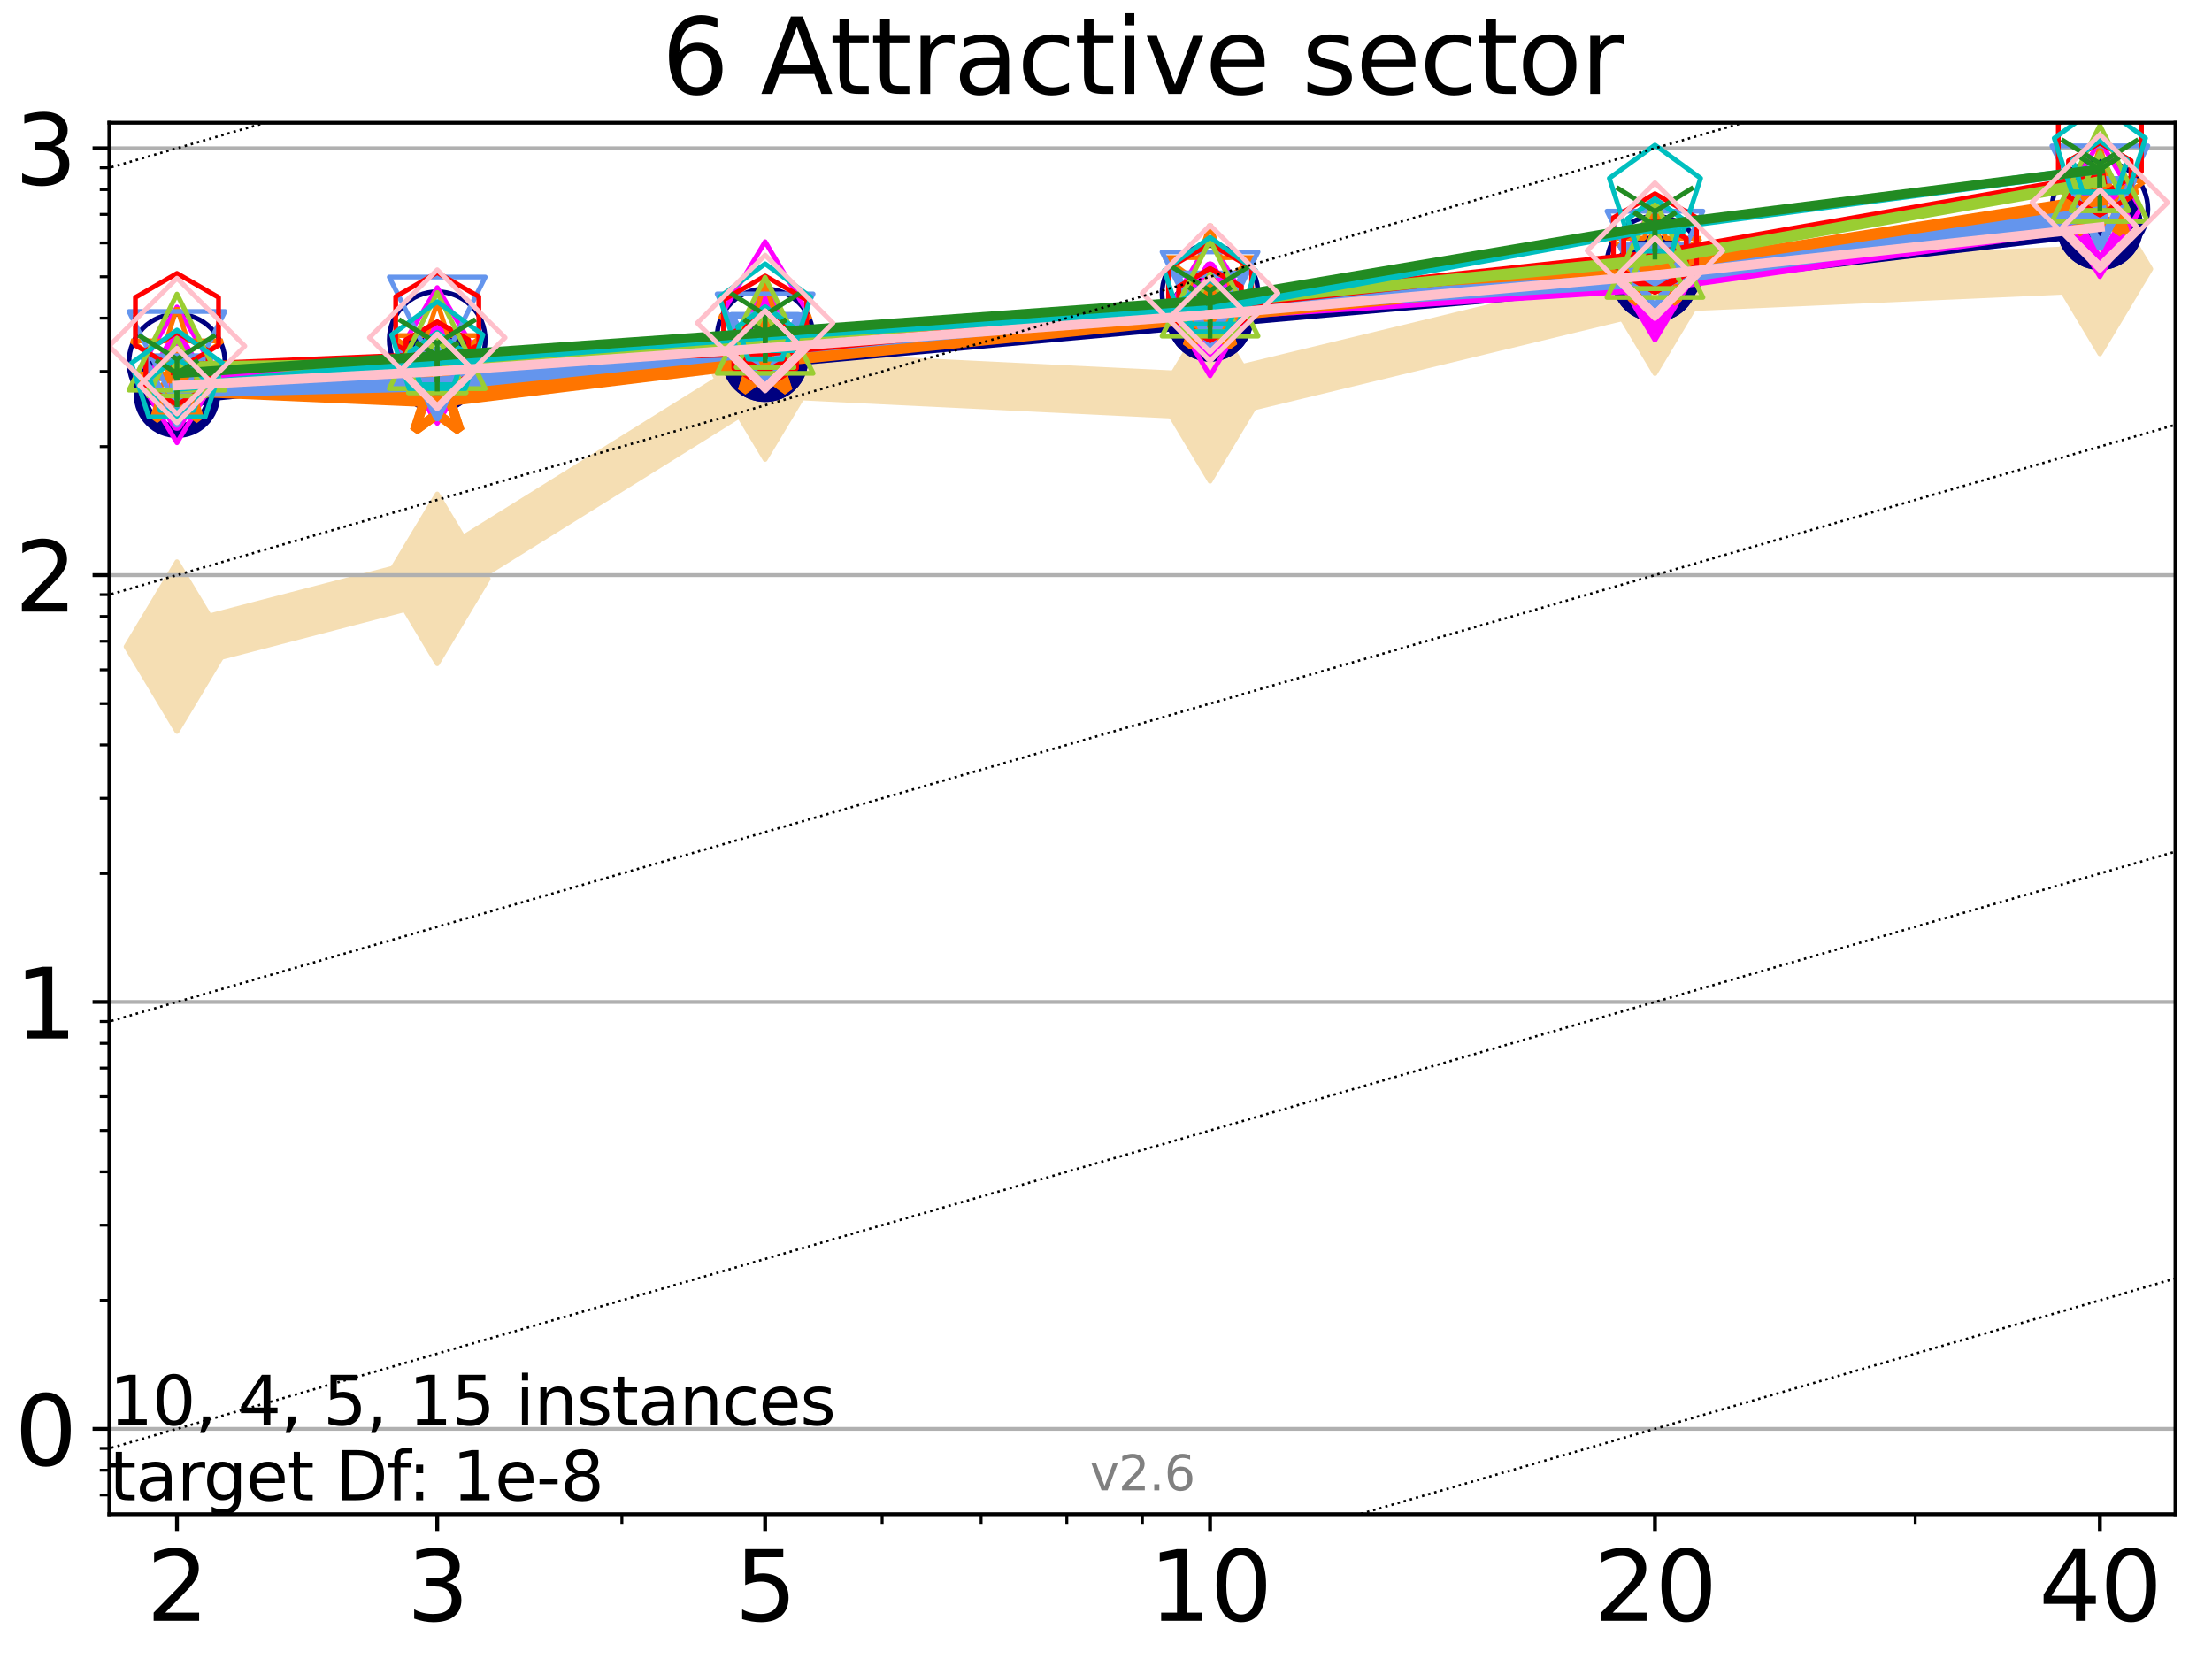 <?xml version="1.0" encoding="utf-8" standalone="no"?>
<!DOCTYPE svg PUBLIC "-//W3C//DTD SVG 1.1//EN"
  "http://www.w3.org/Graphics/SVG/1.1/DTD/svg11.dtd">
<svg xmlns:xlink="http://www.w3.org/1999/xlink" width="460.8pt" height="345.6pt" viewBox="0 0 460.8 345.6" xmlns="http://www.w3.org/2000/svg" version="1.1">
 <defs>
  <style type="text/css">*{stroke-linejoin: round; stroke-linecap: butt}</style>
 </defs>
 <g id="figure_1">
  <g id="patch_1">
   <path d="M 0 345.6 
L 460.8 345.6 
L 460.8 0 
L 0 0 
z
" style="fill: #ffffff"/>
  </g>
  <g id="axes_1">
   <g id="patch_2">
    <path d="M 22.78 315.44 
L 453.192 315.44 
L 453.192 25.56 
L 22.78 25.56 
z
" style="fill: #ffffff"/>
   </g>
   <g id="line2d_1">
    <path d="M 36.868 134.701 
L 91.085 120.588 
L 159.39 78.029 
L 252.074 82.566 
L 344.758 60.132 
L 437.443 56.028 
" clip-path="url(#pe1a61bd29a)" style="fill: none; stroke: #f5deb3; stroke-width: 10; stroke-linecap: square"/>
    <defs>
     <path id="m0f599184c3" d="M -0 17.678 
L 10.607 0 
L 0 -17.678 
L -10.607 -0 
z
" style="stroke: #f5deb3; stroke-linejoin: miter"/>
    </defs>
    <g clip-path="url(#pe1a61bd29a)">
     <use xlink:href="#m0f599184c3" x="36.868" y="134.701" style="fill: #f5deb3; stroke: #f5deb3; stroke-linejoin: miter"/>
     <use xlink:href="#m0f599184c3" x="91.085" y="120.588" style="fill: #f5deb3; stroke: #f5deb3; stroke-linejoin: miter"/>
     <use xlink:href="#m0f599184c3" x="159.39" y="78.029" style="fill: #f5deb3; stroke: #f5deb3; stroke-linejoin: miter"/>
     <use xlink:href="#m0f599184c3" x="252.074" y="82.566" style="fill: #f5deb3; stroke: #f5deb3; stroke-linejoin: miter"/>
     <use xlink:href="#m0f599184c3" x="344.758" y="60.132" style="fill: #f5deb3; stroke: #f5deb3; stroke-linejoin: miter"/>
     <use xlink:href="#m0f599184c3" x="437.443" y="56.028" style="fill: #f5deb3; stroke: #f5deb3; stroke-linejoin: miter"/>
    </g>
   </g>
   <g id="matplotlib.axis_1">
    <g id="xtick_1">
     <g id="line2d_2">
      <defs>
       <path id="mea90958f2f" d="M 0 0 
L 0 3.5 
" style="stroke: #000000; stroke-width: 0.8"/>
      </defs>
      <g>
       <use xlink:href="#mea90958f2f" x="36.868" y="315.44" style="stroke: #000000; stroke-width: 0.8"/>
      </g>
     </g>
     <g id="text_1">
      <!-- 2 -->
      <g transform="translate(30.506 337.637)scale(0.2 -0.2)">
       <defs>
        <path id="DejaVuSans-32" d="M 1228 531 
L 3431 531 
L 3431 0 
L 469 0 
L 469 531 
Q 828 903 1448 1529 
Q 2069 2156 2228 2338 
Q 2531 2678 2651 2914 
Q 2772 3150 2772 3378 
Q 2772 3750 2511 3984 
Q 2250 4219 1831 4219 
Q 1534 4219 1204 4116 
Q 875 4013 500 3803 
L 500 4441 
Q 881 4594 1212 4672 
Q 1544 4750 1819 4750 
Q 2544 4750 2975 4387 
Q 3406 4025 3406 3419 
Q 3406 3131 3298 2873 
Q 3191 2616 2906 2266 
Q 2828 2175 2409 1742 
Q 1991 1309 1228 531 
z
" transform="scale(0.016)"/>
       </defs>
       <use xlink:href="#DejaVuSans-32"/>
      </g>
     </g>
    </g>
    <g id="xtick_2">
     <g id="line2d_3">
      <g>
       <use xlink:href="#mea90958f2f" x="91.085" y="315.44" style="stroke: #000000; stroke-width: 0.8"/>
      </g>
     </g>
     <g id="text_2">
      <!-- 3 -->
      <g transform="translate(84.723 337.637)scale(0.2 -0.2)">
       <defs>
        <path id="DejaVuSans-33" d="M 2597 2516 
Q 3050 2419 3304 2112 
Q 3559 1806 3559 1356 
Q 3559 666 3084 287 
Q 2609 -91 1734 -91 
Q 1441 -91 1130 -33 
Q 819 25 488 141 
L 488 750 
Q 750 597 1062 519 
Q 1375 441 1716 441 
Q 2309 441 2620 675 
Q 2931 909 2931 1356 
Q 2931 1769 2642 2001 
Q 2353 2234 1838 2234 
L 1294 2234 
L 1294 2753 
L 1863 2753 
Q 2328 2753 2575 2939 
Q 2822 3125 2822 3475 
Q 2822 3834 2567 4026 
Q 2313 4219 1838 4219 
Q 1578 4219 1281 4162 
Q 984 4106 628 3988 
L 628 4550 
Q 988 4650 1302 4700 
Q 1616 4750 1894 4750 
Q 2613 4750 3031 4423 
Q 3450 4097 3450 3541 
Q 3450 3153 3228 2886 
Q 3006 2619 2597 2516 
z
" transform="scale(0.016)"/>
       </defs>
       <use xlink:href="#DejaVuSans-33"/>
      </g>
     </g>
    </g>
    <g id="xtick_3">
     <g id="line2d_4">
      <g>
       <use xlink:href="#mea90958f2f" x="159.39" y="315.44" style="stroke: #000000; stroke-width: 0.8"/>
      </g>
     </g>
     <g id="text_3">
      <!-- 5 -->
      <g transform="translate(153.028 337.637)scale(0.2 -0.2)">
       <defs>
        <path id="DejaVuSans-35" d="M 691 4666 
L 3169 4666 
L 3169 4134 
L 1269 4134 
L 1269 2991 
Q 1406 3038 1543 3061 
Q 1681 3084 1819 3084 
Q 2600 3084 3056 2656 
Q 3513 2228 3513 1497 
Q 3513 744 3044 326 
Q 2575 -91 1722 -91 
Q 1428 -91 1123 -41 
Q 819 9 494 109 
L 494 744 
Q 775 591 1075 516 
Q 1375 441 1709 441 
Q 2250 441 2565 725 
Q 2881 1009 2881 1497 
Q 2881 1984 2565 2268 
Q 2250 2553 1709 2553 
Q 1456 2553 1204 2497 
Q 953 2441 691 2322 
L 691 4666 
z
" transform="scale(0.016)"/>
       </defs>
       <use xlink:href="#DejaVuSans-35"/>
      </g>
     </g>
    </g>
    <g id="xtick_4">
     <g id="line2d_5">
      <g>
       <use xlink:href="#mea90958f2f" x="252.074" y="315.44" style="stroke: #000000; stroke-width: 0.8"/>
      </g>
     </g>
     <g id="text_4">
      <!-- 10 -->
      <g transform="translate(239.349 337.637)scale(0.2 -0.2)">
       <defs>
        <path id="DejaVuSans-31" d="M 794 531 
L 1825 531 
L 1825 4091 
L 703 3866 
L 703 4441 
L 1819 4666 
L 2450 4666 
L 2450 531 
L 3481 531 
L 3481 0 
L 794 0 
L 794 531 
z
" transform="scale(0.016)"/>
        <path id="DejaVuSans-30" d="M 2034 4250 
Q 1547 4250 1301 3770 
Q 1056 3291 1056 2328 
Q 1056 1369 1301 889 
Q 1547 409 2034 409 
Q 2525 409 2770 889 
Q 3016 1369 3016 2328 
Q 3016 3291 2770 3770 
Q 2525 4250 2034 4250 
z
M 2034 4750 
Q 2819 4750 3233 4129 
Q 3647 3509 3647 2328 
Q 3647 1150 3233 529 
Q 2819 -91 2034 -91 
Q 1250 -91 836 529 
Q 422 1150 422 2328 
Q 422 3509 836 4129 
Q 1250 4750 2034 4750 
z
" transform="scale(0.016)"/>
       </defs>
       <use xlink:href="#DejaVuSans-31"/>
       <use xlink:href="#DejaVuSans-30" x="63.623"/>
      </g>
     </g>
    </g>
    <g id="xtick_5">
     <g id="line2d_6">
      <g>
       <use xlink:href="#mea90958f2f" x="344.758" y="315.44" style="stroke: #000000; stroke-width: 0.8"/>
      </g>
     </g>
     <g id="text_5">
      <!-- 20 -->
      <g transform="translate(332.033 337.637)scale(0.2 -0.2)">
       <use xlink:href="#DejaVuSans-32"/>
       <use xlink:href="#DejaVuSans-30" x="63.623"/>
      </g>
     </g>
    </g>
    <g id="xtick_6">
     <g id="line2d_7">
      <g>
       <use xlink:href="#mea90958f2f" x="437.443" y="315.44" style="stroke: #000000; stroke-width: 0.8"/>
      </g>
     </g>
     <g id="text_6">
      <!-- 40 -->
      <g transform="translate(424.718 337.637)scale(0.2 -0.2)">
       <defs>
        <path id="DejaVuSans-34" d="M 2419 4116 
L 825 1625 
L 2419 1625 
L 2419 4116 
z
M 2253 4666 
L 3047 4666 
L 3047 1625 
L 3713 1625 
L 3713 1100 
L 3047 1100 
L 3047 0 
L 2419 0 
L 2419 1100 
L 313 1100 
L 313 1709 
L 2253 4666 
z
" transform="scale(0.016)"/>
       </defs>
       <use xlink:href="#DejaVuSans-34"/>
       <use xlink:href="#DejaVuSans-30" x="63.623"/>
      </g>
     </g>
    </g>
    <g id="xtick_7">
     <g id="line2d_8">
      <defs>
       <path id="mb1de8ca577" d="M 0 0 
L 0 2 
" style="stroke: #000000; stroke-width: 0.6"/>
      </defs>
      <g>
       <use xlink:href="#mb1de8ca577" x="129.552" y="315.44" style="stroke: #000000; stroke-width: 0.6"/>
      </g>
     </g>
    </g>
    <g id="xtick_8">
     <g id="line2d_9">
      <g>
       <use xlink:href="#mb1de8ca577" x="183.769" y="315.44" style="stroke: #000000; stroke-width: 0.6"/>
      </g>
     </g>
    </g>
    <g id="xtick_9">
     <g id="line2d_10">
      <g>
       <use xlink:href="#mb1de8ca577" x="204.381" y="315.44" style="stroke: #000000; stroke-width: 0.6"/>
      </g>
     </g>
    </g>
    <g id="xtick_10">
     <g id="line2d_11">
      <g>
       <use xlink:href="#mb1de8ca577" x="222.237" y="315.44" style="stroke: #000000; stroke-width: 0.6"/>
      </g>
     </g>
    </g>
    <g id="xtick_11">
     <g id="line2d_12">
      <g>
       <use xlink:href="#mb1de8ca577" x="237.986" y="315.44" style="stroke: #000000; stroke-width: 0.6"/>
      </g>
     </g>
    </g>
    <g id="xtick_12">
     <g id="line2d_13">
      <g>
       <use xlink:href="#mb1de8ca577" x="398.975" y="315.44" style="stroke: #000000; stroke-width: 0.6"/>
      </g>
     </g>
    </g>
   </g>
   <g id="matplotlib.axis_2">
    <g id="ytick_1">
     <g id="line2d_14">
      <path d="M 22.78 297.655 
L 453.192 297.655 
" clip-path="url(#pe1a61bd29a)" style="fill: none; stroke: #b0b0b0; stroke-width: 0.8; stroke-linecap: square"/>
     </g>
     <g id="line2d_15">
      <defs>
       <path id="m63e8f3c9aa" d="M 0 0 
L -3.5 0 
" style="stroke: #000000; stroke-width: 0.8"/>
      </defs>
      <g>
       <use xlink:href="#m63e8f3c9aa" x="22.78" y="297.655" style="stroke: #000000; stroke-width: 0.8"/>
      </g>
     </g>
     <g id="text_7">
      <!-- 0 -->
      <g transform="translate(3.055 305.254)scale(0.2 -0.2)">
       <use xlink:href="#DejaVuSans-30"/>
      </g>
     </g>
    </g>
    <g id="ytick_2">
     <g id="line2d_16">
      <path d="M 22.78 208.731 
L 453.192 208.731 
" clip-path="url(#pe1a61bd29a)" style="fill: none; stroke: #b0b0b0; stroke-width: 0.8; stroke-linecap: square"/>
     </g>
     <g id="line2d_17">
      <g>
       <use xlink:href="#m63e8f3c9aa" x="22.78" y="208.731" style="stroke: #000000; stroke-width: 0.8"/>
      </g>
     </g>
     <g id="text_8">
      <!-- 1 -->
      <g transform="translate(3.055 216.33)scale(0.2 -0.2)">
       <use xlink:href="#DejaVuSans-31"/>
      </g>
     </g>
    </g>
    <g id="ytick_3">
     <g id="line2d_18">
      <path d="M 22.78 119.807 
L 453.192 119.807 
" clip-path="url(#pe1a61bd29a)" style="fill: none; stroke: #b0b0b0; stroke-width: 0.8; stroke-linecap: square"/>
     </g>
     <g id="line2d_19">
      <g>
       <use xlink:href="#m63e8f3c9aa" x="22.78" y="119.807" style="stroke: #000000; stroke-width: 0.8"/>
      </g>
     </g>
     <g id="text_9">
      <!-- 2 -->
      <g transform="translate(3.055 127.406)scale(0.2 -0.2)">
       <use xlink:href="#DejaVuSans-32"/>
      </g>
     </g>
    </g>
    <g id="ytick_4">
     <g id="line2d_20">
      <path d="M 22.78 30.883 
L 453.192 30.883 
" clip-path="url(#pe1a61bd29a)" style="fill: none; stroke: #b0b0b0; stroke-width: 0.8; stroke-linecap: square"/>
     </g>
     <g id="line2d_21">
      <g>
       <use xlink:href="#m63e8f3c9aa" x="22.78" y="30.883" style="stroke: #000000; stroke-width: 0.8"/>
      </g>
     </g>
     <g id="text_10">
      <!-- 3 -->
      <g transform="translate(3.055 38.482)scale(0.2 -0.2)">
       <use xlink:href="#DejaVuSans-33"/>
      </g>
     </g>
    </g>
    <g id="ytick_5">
     <g id="line2d_22">
      <defs>
       <path id="m9cdcaae791" d="M 0 0 
L -2 0 
" style="stroke: #000000; stroke-width: 0.6"/>
      </defs>
      <g>
       <use xlink:href="#m9cdcaae791" x="22.78" y="311.43" style="stroke: #000000; stroke-width: 0.6"/>
      </g>
     </g>
    </g>
    <g id="ytick_6">
     <g id="line2d_23">
      <g>
       <use xlink:href="#m9cdcaae791" x="22.78" y="306.273" style="stroke: #000000; stroke-width: 0.6"/>
      </g>
     </g>
    </g>
    <g id="ytick_7">
     <g id="line2d_24">
      <g>
       <use xlink:href="#m9cdcaae791" x="22.78" y="301.724" style="stroke: #000000; stroke-width: 0.6"/>
      </g>
     </g>
    </g>
    <g id="ytick_8">
     <g id="line2d_25">
      <g>
       <use xlink:href="#m9cdcaae791" x="22.78" y="270.886" style="stroke: #000000; stroke-width: 0.6"/>
      </g>
     </g>
    </g>
    <g id="ytick_9">
     <g id="line2d_26">
      <g>
       <use xlink:href="#m9cdcaae791" x="22.78" y="255.228" style="stroke: #000000; stroke-width: 0.6"/>
      </g>
     </g>
    </g>
    <g id="ytick_10">
     <g id="line2d_27">
      <g>
       <use xlink:href="#m9cdcaae791" x="22.78" y="244.118" style="stroke: #000000; stroke-width: 0.6"/>
      </g>
     </g>
    </g>
    <g id="ytick_11">
     <g id="line2d_28">
      <g>
       <use xlink:href="#m9cdcaae791" x="22.78" y="235.5" style="stroke: #000000; stroke-width: 0.6"/>
      </g>
     </g>
    </g>
    <g id="ytick_12">
     <g id="line2d_29">
      <g>
       <use xlink:href="#m9cdcaae791" x="22.78" y="228.459" style="stroke: #000000; stroke-width: 0.6"/>
      </g>
     </g>
    </g>
    <g id="ytick_13">
     <g id="line2d_30">
      <g>
       <use xlink:href="#m9cdcaae791" x="22.78" y="222.506" style="stroke: #000000; stroke-width: 0.6"/>
      </g>
     </g>
    </g>
    <g id="ytick_14">
     <g id="line2d_31">
      <g>
       <use xlink:href="#m9cdcaae791" x="22.78" y="217.349" style="stroke: #000000; stroke-width: 0.6"/>
      </g>
     </g>
    </g>
    <g id="ytick_15">
     <g id="line2d_32">
      <g>
       <use xlink:href="#m9cdcaae791" x="22.78" y="212.8" style="stroke: #000000; stroke-width: 0.6"/>
      </g>
     </g>
    </g>
    <g id="ytick_16">
     <g id="line2d_33">
      <g>
       <use xlink:href="#m9cdcaae791" x="22.78" y="181.963" style="stroke: #000000; stroke-width: 0.6"/>
      </g>
     </g>
    </g>
    <g id="ytick_17">
     <g id="line2d_34">
      <g>
       <use xlink:href="#m9cdcaae791" x="22.78" y="166.304" style="stroke: #000000; stroke-width: 0.6"/>
      </g>
     </g>
    </g>
    <g id="ytick_18">
     <g id="line2d_35">
      <g>
       <use xlink:href="#m9cdcaae791" x="22.78" y="155.194" style="stroke: #000000; stroke-width: 0.6"/>
      </g>
     </g>
    </g>
    <g id="ytick_19">
     <g id="line2d_36">
      <g>
       <use xlink:href="#m9cdcaae791" x="22.78" y="146.576" style="stroke: #000000; stroke-width: 0.6"/>
      </g>
     </g>
    </g>
    <g id="ytick_20">
     <g id="line2d_37">
      <g>
       <use xlink:href="#m9cdcaae791" x="22.78" y="139.535" style="stroke: #000000; stroke-width: 0.6"/>
      </g>
     </g>
    </g>
    <g id="ytick_21">
     <g id="line2d_38">
      <g>
       <use xlink:href="#m9cdcaae791" x="22.78" y="133.582" style="stroke: #000000; stroke-width: 0.6"/>
      </g>
     </g>
    </g>
    <g id="ytick_22">
     <g id="line2d_39">
      <g>
       <use xlink:href="#m9cdcaae791" x="22.78" y="128.425" style="stroke: #000000; stroke-width: 0.6"/>
      </g>
     </g>
    </g>
    <g id="ytick_23">
     <g id="line2d_40">
      <g>
       <use xlink:href="#m9cdcaae791" x="22.78" y="123.876" style="stroke: #000000; stroke-width: 0.6"/>
      </g>
     </g>
    </g>
    <g id="ytick_24">
     <g id="line2d_41">
      <g>
       <use xlink:href="#m9cdcaae791" x="22.78" y="93.039" style="stroke: #000000; stroke-width: 0.6"/>
      </g>
     </g>
    </g>
    <g id="ytick_25">
     <g id="line2d_42">
      <g>
       <use xlink:href="#m9cdcaae791" x="22.78" y="77.38" style="stroke: #000000; stroke-width: 0.6"/>
      </g>
     </g>
    </g>
    <g id="ytick_26">
     <g id="line2d_43">
      <g>
       <use xlink:href="#m9cdcaae791" x="22.78" y="66.27" style="stroke: #000000; stroke-width: 0.6"/>
      </g>
     </g>
    </g>
    <g id="ytick_27">
     <g id="line2d_44">
      <g>
       <use xlink:href="#m9cdcaae791" x="22.78" y="57.652" style="stroke: #000000; stroke-width: 0.6"/>
      </g>
     </g>
    </g>
    <g id="ytick_28">
     <g id="line2d_45">
      <g>
       <use xlink:href="#m9cdcaae791" x="22.78" y="50.611" style="stroke: #000000; stroke-width: 0.6"/>
      </g>
     </g>
    </g>
    <g id="ytick_29">
     <g id="line2d_46">
      <g>
       <use xlink:href="#m9cdcaae791" x="22.78" y="44.658" style="stroke: #000000; stroke-width: 0.6"/>
      </g>
     </g>
    </g>
    <g id="ytick_30">
     <g id="line2d_47">
      <g>
       <use xlink:href="#m9cdcaae791" x="22.78" y="39.501" style="stroke: #000000; stroke-width: 0.6"/>
      </g>
     </g>
    </g>
    <g id="ytick_31">
     <g id="line2d_48">
      <g>
       <use xlink:href="#m9cdcaae791" x="22.78" y="34.952" style="stroke: #000000; stroke-width: 0.6"/>
      </g>
     </g>
    </g>
   </g>
   <g id="line2d_49">
    <path d="M 36.868 82.244 
L 91.085 76.936 
" clip-path="url(#pe1a61bd29a)" style="fill: none; stroke: #000080; stroke-width: 4; stroke-linecap: square"/>
    <defs>
     <path id="m04a9793ca5" d="M 0 7.5 
C 1.989 7.5 3.897 6.71 5.303 5.303 
C 6.71 3.897 7.5 1.989 7.5 0 
C 7.5 -1.989 6.71 -3.897 5.303 -5.303 
C 3.897 -6.71 1.989 -7.5 0 -7.5 
C -1.989 -7.5 -3.897 -6.71 -5.303 -5.303 
C -6.71 -3.897 -7.5 -1.989 -7.5 0 
C -7.5 1.989 -6.71 3.897 -5.303 5.303 
C -3.897 6.71 -1.989 7.5 0 7.5 
z
" style="stroke: #000080; stroke-width: 3"/>
    </defs>
    <g clip-path="url(#pe1a61bd29a)">
     <use xlink:href="#m04a9793ca5" x="36.868" y="82.244" style="fill-opacity: 0; stroke: #000080; stroke-width: 3"/>
     <use xlink:href="#m04a9793ca5" x="91.085" y="76.936" style="fill-opacity: 0; stroke: #000080; stroke-width: 3"/>
    </g>
   </g>
   <g id="line2d_50">
    <path d="M 91.085 76.936 
L 159.39 74.738 
" clip-path="url(#pe1a61bd29a)" style="fill: none; stroke: #000080; stroke-width: 4; stroke-linecap: square"/>
    <g clip-path="url(#pe1a61bd29a)">
     <use xlink:href="#m04a9793ca5" x="91.085" y="76.936" style="fill-opacity: 0; stroke: #000080; stroke-width: 3"/>
     <use xlink:href="#m04a9793ca5" x="159.39" y="74.738" style="fill-opacity: 0; stroke: #000080; stroke-width: 3"/>
    </g>
   </g>
   <g id="line2d_51">
    <path d="M 159.39 74.738 
L 252.074 66.316 
" clip-path="url(#pe1a61bd29a)" style="fill: none; stroke: #000080; stroke-width: 4; stroke-linecap: square"/>
    <g clip-path="url(#pe1a61bd29a)">
     <use xlink:href="#m04a9793ca5" x="159.39" y="74.738" style="fill-opacity: 0; stroke: #000080; stroke-width: 3"/>
     <use xlink:href="#m04a9793ca5" x="252.074" y="66.316" style="fill-opacity: 0; stroke: #000080; stroke-width: 3"/>
    </g>
   </g>
   <g id="line2d_52">
    <path d="M 252.074 66.316 
L 344.758 58.044 
" clip-path="url(#pe1a61bd29a)" style="fill: none; stroke: #000080; stroke-width: 4; stroke-linecap: square"/>
    <g clip-path="url(#pe1a61bd29a)">
     <use xlink:href="#m04a9793ca5" x="252.074" y="66.316" style="fill-opacity: 0; stroke: #000080; stroke-width: 3"/>
     <use xlink:href="#m04a9793ca5" x="344.758" y="58.044" style="fill-opacity: 0; stroke: #000080; stroke-width: 3"/>
    </g>
   </g>
   <g id="line2d_53">
    <path d="M 344.758 58.044 
L 437.443 47.238 
" clip-path="url(#pe1a61bd29a)" style="fill: none; stroke: #000080; stroke-width: 4; stroke-linecap: square"/>
    <g clip-path="url(#pe1a61bd29a)">
     <use xlink:href="#m04a9793ca5" x="344.758" y="58.044" style="fill-opacity: 0; stroke: #000080; stroke-width: 3"/>
     <use xlink:href="#m04a9793ca5" x="437.443" y="47.238" style="fill-opacity: 0; stroke: #000080; stroke-width: 3"/>
    </g>
   </g>
   <g id="line2d_54">
    <path d="M 437.443 47.238 
" clip-path="url(#pe1a61bd29a)" style="fill: none; stroke: #000080; stroke-width: 4; stroke-linecap: square"/>
    <g clip-path="url(#pe1a61bd29a)">
     <use xlink:href="#m04a9793ca5" x="437.443" y="47.238" style="fill-opacity: 0; stroke: #000080; stroke-width: 3"/>
    </g>
   </g>
   <g id="line2d_55"/>
   <g id="line2d_56">
    <defs>
     <path id="m4a15a7d3b4" d="M 0 10 
C 2.652 10 5.196 8.946 7.071 7.071 
C 8.946 5.196 10 2.652 10 0 
C 10 -2.652 8.946 -5.196 7.071 -7.071 
C 5.196 -8.946 2.652 -10 0 -10 
C -2.652 -10 -5.196 -8.946 -7.071 -7.071 
C -8.946 -5.196 -10 -2.652 -10 0 
C -10 2.652 -8.946 5.196 -7.071 7.071 
C -5.196 8.946 -2.652 10 0 10 
z
" style="stroke: #000080"/>
    </defs>
    <g clip-path="url(#pe1a61bd29a)">
     <use xlink:href="#m4a15a7d3b4" x="36.868" y="75.434" style="fill-opacity: 0; stroke: #000080"/>
     <use xlink:href="#m4a15a7d3b4" x="91.085" y="70.77" style="fill-opacity: 0; stroke: #000080"/>
     <use xlink:href="#m4a15a7d3b4" x="159.39" y="70.189" style="fill-opacity: 0; stroke: #000080"/>
     <use xlink:href="#m4a15a7d3b4" x="252.074" y="61.15" style="fill-opacity: 0; stroke: #000080"/>
     <use xlink:href="#m4a15a7d3b4" x="344.758" y="55.043" style="fill-opacity: 0; stroke: #000080"/>
     <use xlink:href="#m4a15a7d3b4" x="437.443" y="43.535" style="fill-opacity: 0; stroke: #000080"/>
    </g>
   </g>
   <g id="line2d_57">
    <path d="M 36.868 79.293 
L 91.085 77.569 
" clip-path="url(#pe1a61bd29a)" style="fill: none; stroke: #ff00ff; stroke-width: 3.667; stroke-linecap: square"/>
    <defs>
     <path id="md965875432" d="M -0 9.192 
L 5.515 0 
L 0 -9.192 
L -5.515 -0 
z
" style="stroke: #ff00ff; stroke-width: 2.5; stroke-linejoin: miter"/>
    </defs>
    <g clip-path="url(#pe1a61bd29a)">
     <use xlink:href="#md965875432" x="36.868" y="79.293" style="fill-opacity: 0; stroke: #ff00ff; stroke-width: 2.5; stroke-linejoin: miter"/>
     <use xlink:href="#md965875432" x="91.085" y="77.569" style="fill-opacity: 0; stroke: #ff00ff; stroke-width: 2.5; stroke-linejoin: miter"/>
    </g>
   </g>
   <g id="line2d_58">
    <path d="M 91.085 77.569 
L 159.39 70.597 
" clip-path="url(#pe1a61bd29a)" style="fill: none; stroke: #ff00ff; stroke-width: 3.667; stroke-linecap: square"/>
    <g clip-path="url(#pe1a61bd29a)">
     <use xlink:href="#md965875432" x="91.085" y="77.569" style="fill-opacity: 0; stroke: #ff00ff; stroke-width: 2.5; stroke-linejoin: miter"/>
     <use xlink:href="#md965875432" x="159.39" y="70.597" style="fill-opacity: 0; stroke: #ff00ff; stroke-width: 2.5; stroke-linejoin: miter"/>
    </g>
   </g>
   <g id="line2d_59">
    <path d="M 159.39 70.597 
L 252.074 64.923 
" clip-path="url(#pe1a61bd29a)" style="fill: none; stroke: #ff00ff; stroke-width: 3.667; stroke-linecap: square"/>
    <g clip-path="url(#pe1a61bd29a)">
     <use xlink:href="#md965875432" x="159.39" y="70.597" style="fill-opacity: 0; stroke: #ff00ff; stroke-width: 2.5; stroke-linejoin: miter"/>
     <use xlink:href="#md965875432" x="252.074" y="64.923" style="fill-opacity: 0; stroke: #ff00ff; stroke-width: 2.5; stroke-linejoin: miter"/>
    </g>
   </g>
   <g id="line2d_60">
    <path d="M 252.074 64.923 
L 344.758 59.043 
" clip-path="url(#pe1a61bd29a)" style="fill: none; stroke: #ff00ff; stroke-width: 3.667; stroke-linecap: square"/>
    <g clip-path="url(#pe1a61bd29a)">
     <use xlink:href="#md965875432" x="252.074" y="64.923" style="fill-opacity: 0; stroke: #ff00ff; stroke-width: 2.5; stroke-linejoin: miter"/>
     <use xlink:href="#md965875432" x="344.758" y="59.043" style="fill-opacity: 0; stroke: #ff00ff; stroke-width: 2.5; stroke-linejoin: miter"/>
    </g>
   </g>
   <g id="line2d_61">
    <path d="M 344.758 59.043 
L 437.443 45.921 
" clip-path="url(#pe1a61bd29a)" style="fill: none; stroke: #ff00ff; stroke-width: 3.667; stroke-linecap: square"/>
    <g clip-path="url(#pe1a61bd29a)">
     <use xlink:href="#md965875432" x="344.758" y="59.043" style="fill-opacity: 0; stroke: #ff00ff; stroke-width: 2.5; stroke-linejoin: miter"/>
     <use xlink:href="#md965875432" x="437.443" y="45.921" style="fill-opacity: 0; stroke: #ff00ff; stroke-width: 2.5; stroke-linejoin: miter"/>
    </g>
   </g>
   <g id="line2d_62">
    <path d="M 437.443 45.921 
" clip-path="url(#pe1a61bd29a)" style="fill: none; stroke: #ff00ff; stroke-width: 3.667; stroke-linecap: square"/>
    <g clip-path="url(#pe1a61bd29a)">
     <use xlink:href="#md965875432" x="437.443" y="45.921" style="fill-opacity: 0; stroke: #ff00ff; stroke-width: 2.5; stroke-linejoin: miter"/>
    </g>
   </g>
   <g id="line2d_63"/>
   <g id="line2d_64">
    <defs>
     <path id="m677d699615" d="M -0 14.142 
L 8.485 0 
L -0 -14.142 
L -8.485 -0 
z
" style="stroke: #ff00ff; stroke-linejoin: miter"/>
    </defs>
    <g clip-path="url(#pe1a61bd29a)">
     <use xlink:href="#m677d699615" x="36.868" y="78.094" style="fill-opacity: 0; stroke: #ff00ff; stroke-linejoin: miter"/>
     <use xlink:href="#m677d699615" x="91.085" y="74.052" style="fill-opacity: 0; stroke: #ff00ff; stroke-linejoin: miter"/>
     <use xlink:href="#m677d699615" x="159.39" y="64.496" style="fill-opacity: 0; stroke: #ff00ff; stroke-linejoin: miter"/>
     <use xlink:href="#m677d699615" x="252.074" y="64.147" style="fill-opacity: 0; stroke: #ff00ff; stroke-linejoin: miter"/>
     <use xlink:href="#m677d699615" x="344.758" y="56.71" style="fill-opacity: 0; stroke: #ff00ff; stroke-linejoin: miter"/>
     <use xlink:href="#m677d699615" x="437.443" y="43.476" style="fill-opacity: 0; stroke: #ff00ff; stroke-linejoin: miter"/>
    </g>
   </g>
   <g id="line2d_65">
    <path d="M 36.868 80.867 
L 91.085 83.225 
" clip-path="url(#pe1a61bd29a)" style="fill: none; stroke: #ff7500; stroke-width: 3.333; stroke-linecap: square"/>
    <defs>
     <path id="m73c512024d" d="M 0 -8 
L -1.796 -2.472 
L -7.608 -2.472 
L -2.906 0.944 
L -4.702 6.472 
L -0 3.056 
L 4.702 6.472 
L 2.906 0.944 
L 7.608 -2.472 
L 1.796 -2.472 
z
" style="stroke: #ff7500; stroke-width: 2; stroke-linejoin: bevel"/>
    </defs>
    <g clip-path="url(#pe1a61bd29a)">
     <use xlink:href="#m73c512024d" x="36.868" y="80.867" style="fill-opacity: 0; stroke: #ff7500; stroke-width: 2; stroke-linejoin: bevel"/>
     <use xlink:href="#m73c512024d" x="91.085" y="83.225" style="fill-opacity: 0; stroke: #ff7500; stroke-width: 2; stroke-linejoin: bevel"/>
    </g>
   </g>
   <g id="line2d_66">
    <path d="M 91.085 83.225 
L 159.39 74.897 
" clip-path="url(#pe1a61bd29a)" style="fill: none; stroke: #ff7500; stroke-width: 3.333; stroke-linecap: square"/>
    <g clip-path="url(#pe1a61bd29a)">
     <use xlink:href="#m73c512024d" x="91.085" y="83.225" style="fill-opacity: 0; stroke: #ff7500; stroke-width: 2; stroke-linejoin: bevel"/>
     <use xlink:href="#m73c512024d" x="159.39" y="74.897" style="fill-opacity: 0; stroke: #ff7500; stroke-width: 2; stroke-linejoin: bevel"/>
    </g>
   </g>
   <g id="line2d_67">
    <path d="M 159.39 74.897 
L 252.074 65.552 
" clip-path="url(#pe1a61bd29a)" style="fill: none; stroke: #ff7500; stroke-width: 3.333; stroke-linecap: square"/>
    <g clip-path="url(#pe1a61bd29a)">
     <use xlink:href="#m73c512024d" x="159.39" y="74.897" style="fill-opacity: 0; stroke: #ff7500; stroke-width: 2; stroke-linejoin: bevel"/>
     <use xlink:href="#m73c512024d" x="252.074" y="65.552" style="fill-opacity: 0; stroke: #ff7500; stroke-width: 2; stroke-linejoin: bevel"/>
    </g>
   </g>
   <g id="line2d_68">
    <path d="M 252.074 65.552 
L 344.758 56.431 
" clip-path="url(#pe1a61bd29a)" style="fill: none; stroke: #ff7500; stroke-width: 3.333; stroke-linecap: square"/>
    <g clip-path="url(#pe1a61bd29a)">
     <use xlink:href="#m73c512024d" x="252.074" y="65.552" style="fill-opacity: 0; stroke: #ff7500; stroke-width: 2; stroke-linejoin: bevel"/>
     <use xlink:href="#m73c512024d" x="344.758" y="56.431" style="fill-opacity: 0; stroke: #ff7500; stroke-width: 2; stroke-linejoin: bevel"/>
    </g>
   </g>
   <g id="line2d_69">
    <path d="M 344.758 56.431 
L 437.443 41.987 
" clip-path="url(#pe1a61bd29a)" style="fill: none; stroke: #ff7500; stroke-width: 3.333; stroke-linecap: square"/>
    <g clip-path="url(#pe1a61bd29a)">
     <use xlink:href="#m73c512024d" x="344.758" y="56.431" style="fill-opacity: 0; stroke: #ff7500; stroke-width: 2; stroke-linejoin: bevel"/>
     <use xlink:href="#m73c512024d" x="437.443" y="41.987" style="fill-opacity: 0; stroke: #ff7500; stroke-width: 2; stroke-linejoin: bevel"/>
    </g>
   </g>
   <g id="line2d_70">
    <path d="M 437.443 41.987 
" clip-path="url(#pe1a61bd29a)" style="fill: none; stroke: #ff7500; stroke-width: 3.333; stroke-linecap: square"/>
    <g clip-path="url(#pe1a61bd29a)">
     <use xlink:href="#m73c512024d" x="437.443" y="41.987" style="fill-opacity: 0; stroke: #ff7500; stroke-width: 2; stroke-linejoin: bevel"/>
    </g>
   </g>
   <g id="line2d_71"/>
   <g id="line2d_72">
    <defs>
     <path id="m7ef3701726" d="M 0 -10 
L -2.245 -3.09 
L -9.511 -3.09 
L -3.633 1.18 
L -5.878 8.09 
L -0 3.82 
L 5.878 8.09 
L 3.633 1.18 
L 9.511 -3.09 
L 2.245 -3.09 
z
" style="stroke: #ff7500; stroke-linejoin: bevel"/>
    </defs>
    <g clip-path="url(#pe1a61bd29a)">
     <use xlink:href="#m7ef3701726" x="36.868" y="74.111" style="fill-opacity: 0; stroke: #ff7500; stroke-linejoin: bevel"/>
     <use xlink:href="#m7ef3701726" x="91.085" y="73.003" style="fill-opacity: 0; stroke: #ff7500; stroke-linejoin: bevel"/>
     <use xlink:href="#m7ef3701726" x="159.39" y="68.969" style="fill-opacity: 0; stroke: #ff7500; stroke-linejoin: bevel"/>
     <use xlink:href="#m7ef3701726" x="252.074" y="56.759" style="fill-opacity: 0; stroke: #ff7500; stroke-linejoin: bevel"/>
     <use xlink:href="#m7ef3701726" x="344.758" y="52.752" style="fill-opacity: 0; stroke: #ff7500; stroke-linejoin: bevel"/>
     <use xlink:href="#m7ef3701726" x="437.443" y="40.721" style="fill-opacity: 0; stroke: #ff7500; stroke-linejoin: bevel"/>
    </g>
   </g>
   <g id="line2d_73">
    <path d="M 36.868 81.349 
L 91.085 79.998 
" clip-path="url(#pe1a61bd29a)" style="fill: none; stroke: #6495ed; stroke-width: 3; stroke-linecap: square"/>
    <defs>
     <path id="m539f59aff3" d="M -0 7 
L 7 -7 
L -7 -7 
z
" style="stroke: #6495ed; stroke-width: 1.5; stroke-linejoin: miter"/>
    </defs>
    <g clip-path="url(#pe1a61bd29a)">
     <use xlink:href="#m539f59aff3" x="36.868" y="81.349" style="fill-opacity: 0; stroke: #6495ed; stroke-width: 1.5; stroke-linejoin: miter"/>
     <use xlink:href="#m539f59aff3" x="91.085" y="79.998" style="fill-opacity: 0; stroke: #6495ed; stroke-width: 1.5; stroke-linejoin: miter"/>
    </g>
   </g>
   <g id="line2d_74">
    <path d="M 91.085 79.998 
L 159.39 72.769 
" clip-path="url(#pe1a61bd29a)" style="fill: none; stroke: #6495ed; stroke-width: 3; stroke-linecap: square"/>
    <g clip-path="url(#pe1a61bd29a)">
     <use xlink:href="#m539f59aff3" x="91.085" y="79.998" style="fill-opacity: 0; stroke: #6495ed; stroke-width: 1.5; stroke-linejoin: miter"/>
     <use xlink:href="#m539f59aff3" x="159.39" y="72.769" style="fill-opacity: 0; stroke: #6495ed; stroke-width: 1.5; stroke-linejoin: miter"/>
    </g>
   </g>
   <g id="line2d_75">
    <path d="M 159.39 72.769 
L 252.074 64.131 
" clip-path="url(#pe1a61bd29a)" style="fill: none; stroke: #6495ed; stroke-width: 3; stroke-linecap: square"/>
    <g clip-path="url(#pe1a61bd29a)">
     <use xlink:href="#m539f59aff3" x="159.39" y="72.769" style="fill-opacity: 0; stroke: #6495ed; stroke-width: 1.5; stroke-linejoin: miter"/>
     <use xlink:href="#m539f59aff3" x="252.074" y="64.131" style="fill-opacity: 0; stroke: #6495ed; stroke-width: 1.5; stroke-linejoin: miter"/>
    </g>
   </g>
   <g id="line2d_76">
    <path d="M 252.074 64.131 
L 344.758 58.294 
" clip-path="url(#pe1a61bd29a)" style="fill: none; stroke: #6495ed; stroke-width: 3; stroke-linecap: square"/>
    <g clip-path="url(#pe1a61bd29a)">
     <use xlink:href="#m539f59aff3" x="252.074" y="64.131" style="fill-opacity: 0; stroke: #6495ed; stroke-width: 1.5; stroke-linejoin: miter"/>
     <use xlink:href="#m539f59aff3" x="344.758" y="58.294" style="fill-opacity: 0; stroke: #6495ed; stroke-width: 1.5; stroke-linejoin: miter"/>
    </g>
   </g>
   <g id="line2d_77">
    <path d="M 344.758 58.294 
L 437.443 44.457 
" clip-path="url(#pe1a61bd29a)" style="fill: none; stroke: #6495ed; stroke-width: 3; stroke-linecap: square"/>
    <g clip-path="url(#pe1a61bd29a)">
     <use xlink:href="#m539f59aff3" x="344.758" y="58.294" style="fill-opacity: 0; stroke: #6495ed; stroke-width: 1.5; stroke-linejoin: miter"/>
     <use xlink:href="#m539f59aff3" x="437.443" y="44.457" style="fill-opacity: 0; stroke: #6495ed; stroke-width: 1.5; stroke-linejoin: miter"/>
    </g>
   </g>
   <g id="line2d_78">
    <path d="M 437.443 44.457 
" clip-path="url(#pe1a61bd29a)" style="fill: none; stroke: #6495ed; stroke-width: 3; stroke-linecap: square"/>
    <g clip-path="url(#pe1a61bd29a)">
     <use xlink:href="#m539f59aff3" x="437.443" y="44.457" style="fill-opacity: 0; stroke: #6495ed; stroke-width: 1.5; stroke-linejoin: miter"/>
    </g>
   </g>
   <g id="line2d_79"/>
   <g id="line2d_80">
    <defs>
     <path id="m1e68a33cae" d="M -0 10 
L 10 -10 
L -10 -10 
z
" style="stroke: #6495ed; stroke-linejoin: miter"/>
    </defs>
    <g clip-path="url(#pe1a61bd29a)">
     <use xlink:href="#m1e68a33cae" x="36.868" y="74.887" style="fill-opacity: 0; stroke: #6495ed; stroke-linejoin: miter"/>
     <use xlink:href="#m1e68a33cae" x="91.085" y="67.713" style="fill-opacity: 0; stroke: #6495ed; stroke-linejoin: miter"/>
     <use xlink:href="#m1e68a33cae" x="159.39" y="71.229" style="fill-opacity: 0; stroke: #6495ed; stroke-linejoin: miter"/>
     <use xlink:href="#m1e68a33cae" x="252.074" y="62.475" style="fill-opacity: 0; stroke: #6495ed; stroke-linejoin: miter"/>
     <use xlink:href="#m1e68a33cae" x="344.758" y="53.989" style="fill-opacity: 0; stroke: #6495ed; stroke-linejoin: miter"/>
     <use xlink:href="#m1e68a33cae" x="437.443" y="40.379" style="fill-opacity: 0; stroke: #6495ed; stroke-linejoin: miter"/>
    </g>
   </g>
   <g id="line2d_81">
    <path d="M 36.868 76.792 
L 91.085 74.559 
" clip-path="url(#pe1a61bd29a)" style="fill: none; stroke: #ff0000; stroke-width: 2.667; stroke-linecap: square"/>
    <defs>
     <path id="m837ac28122" d="M 0 -7.5 
L -6.495 -3.75 
L -6.495 3.75 
L -0 7.5 
L 6.495 3.75 
L 6.495 -3.75 
z
" style="stroke: #ff0000; stroke-linejoin: miter"/>
    </defs>
    <g clip-path="url(#pe1a61bd29a)">
     <use xlink:href="#m837ac28122" x="36.868" y="76.792" style="fill-opacity: 0; stroke: #ff0000; stroke-linejoin: miter"/>
     <use xlink:href="#m837ac28122" x="91.085" y="74.559" style="fill-opacity: 0; stroke: #ff0000; stroke-linejoin: miter"/>
    </g>
   </g>
   <g id="line2d_82">
    <path d="M 91.085 74.559 
L 159.39 72.966 
" clip-path="url(#pe1a61bd29a)" style="fill: none; stroke: #ff0000; stroke-width: 2.667; stroke-linecap: square"/>
    <g clip-path="url(#pe1a61bd29a)">
     <use xlink:href="#m837ac28122" x="91.085" y="74.559" style="fill-opacity: 0; stroke: #ff0000; stroke-linejoin: miter"/>
     <use xlink:href="#m837ac28122" x="159.39" y="72.966" style="fill-opacity: 0; stroke: #ff0000; stroke-linejoin: miter"/>
    </g>
   </g>
   <g id="line2d_83">
    <path d="M 159.39 72.966 
L 252.074 63.443 
" clip-path="url(#pe1a61bd29a)" style="fill: none; stroke: #ff0000; stroke-width: 2.667; stroke-linecap: square"/>
    <g clip-path="url(#pe1a61bd29a)">
     <use xlink:href="#m837ac28122" x="159.39" y="72.966" style="fill-opacity: 0; stroke: #ff0000; stroke-linejoin: miter"/>
     <use xlink:href="#m837ac28122" x="252.074" y="63.443" style="fill-opacity: 0; stroke: #ff0000; stroke-linejoin: miter"/>
    </g>
   </g>
   <g id="line2d_84">
    <path d="M 252.074 63.443 
L 344.758 53.396 
" clip-path="url(#pe1a61bd29a)" style="fill: none; stroke: #ff0000; stroke-width: 2.667; stroke-linecap: square"/>
    <g clip-path="url(#pe1a61bd29a)">
     <use xlink:href="#m837ac28122" x="252.074" y="63.443" style="fill-opacity: 0; stroke: #ff0000; stroke-linejoin: miter"/>
     <use xlink:href="#m837ac28122" x="344.758" y="53.396" style="fill-opacity: 0; stroke: #ff0000; stroke-linejoin: miter"/>
    </g>
   </g>
   <g id="line2d_85">
    <path d="M 344.758 53.396 
L 437.443 37.245 
" clip-path="url(#pe1a61bd29a)" style="fill: none; stroke: #ff0000; stroke-width: 2.667; stroke-linecap: square"/>
    <g clip-path="url(#pe1a61bd29a)">
     <use xlink:href="#m837ac28122" x="344.758" y="53.396" style="fill-opacity: 0; stroke: #ff0000; stroke-linejoin: miter"/>
     <use xlink:href="#m837ac28122" x="437.443" y="37.245" style="fill-opacity: 0; stroke: #ff0000; stroke-linejoin: miter"/>
    </g>
   </g>
   <g id="line2d_86">
    <path d="M 437.443 37.245 
" clip-path="url(#pe1a61bd29a)" style="fill: none; stroke: #ff0000; stroke-width: 2.667; stroke-linecap: square"/>
    <g clip-path="url(#pe1a61bd29a)">
     <use xlink:href="#m837ac28122" x="437.443" y="37.245" style="fill-opacity: 0; stroke: #ff0000; stroke-linejoin: miter"/>
    </g>
   </g>
   <g id="line2d_87"/>
   <g id="line2d_88">
    <defs>
     <path id="m69870c31be" d="M 0 -10 
L -8.66 -5 
L -8.66 5 
L -0 10 
L 8.66 5 
L 8.66 -5 
z
" style="stroke: #ff0000; stroke-linejoin: miter"/>
    </defs>
    <g clip-path="url(#pe1a61bd29a)">
     <use xlink:href="#m69870c31be" x="36.868" y="66.952" style="fill-opacity: 0; stroke: #ff0000; stroke-linejoin: miter"/>
     <use xlink:href="#m69870c31be" x="91.085" y="66.788" style="fill-opacity: 0; stroke: #ff0000; stroke-linejoin: miter"/>
     <use xlink:href="#m69870c31be" x="159.39" y="67.486" style="fill-opacity: 0; stroke: #ff0000; stroke-linejoin: miter"/>
     <use xlink:href="#m69870c31be" x="252.074" y="60.805" style="fill-opacity: 0; stroke: #ff0000; stroke-linejoin: miter"/>
     <use xlink:href="#m69870c31be" x="344.758" y="50.345" style="fill-opacity: 0; stroke: #ff0000; stroke-linejoin: miter"/>
     <use xlink:href="#m69870c31be" x="437.443" y="30.757" style="fill-opacity: 0; stroke: #ff0000; stroke-linejoin: miter"/>
    </g>
   </g>
   <g id="line2d_89">
    <path d="M 36.868 76.464 
L 91.085 75.799 
" clip-path="url(#pe1a61bd29a)" style="fill: none; stroke: #9acd32; stroke-width: 2.333; stroke-linecap: square"/>
    <defs>
     <path id="mb2330d1655" d="M 0 -6 
L -6 6 
L 6 6 
z
" style="stroke: #9acd32; stroke-linejoin: miter"/>
    </defs>
    <g clip-path="url(#pe1a61bd29a)">
     <use xlink:href="#mb2330d1655" x="36.868" y="76.464" style="fill-opacity: 0; stroke: #9acd32; stroke-linejoin: miter"/>
     <use xlink:href="#mb2330d1655" x="91.085" y="75.799" style="fill-opacity: 0; stroke: #9acd32; stroke-linejoin: miter"/>
    </g>
   </g>
   <g id="line2d_90">
    <path d="M 91.085 75.799 
L 159.39 70.511 
" clip-path="url(#pe1a61bd29a)" style="fill: none; stroke: #9acd32; stroke-width: 2.333; stroke-linecap: square"/>
    <g clip-path="url(#pe1a61bd29a)">
     <use xlink:href="#mb2330d1655" x="91.085" y="75.799" style="fill-opacity: 0; stroke: #9acd32; stroke-linejoin: miter"/>
     <use xlink:href="#mb2330d1655" x="159.39" y="70.511" style="fill-opacity: 0; stroke: #9acd32; stroke-linejoin: miter"/>
    </g>
   </g>
   <g id="line2d_91">
    <path d="M 159.39 70.511 
L 252.074 63.07 
" clip-path="url(#pe1a61bd29a)" style="fill: none; stroke: #9acd32; stroke-width: 2.333; stroke-linecap: square"/>
    <g clip-path="url(#pe1a61bd29a)">
     <use xlink:href="#mb2330d1655" x="159.39" y="70.511" style="fill-opacity: 0; stroke: #9acd32; stroke-linejoin: miter"/>
     <use xlink:href="#mb2330d1655" x="252.074" y="63.07" style="fill-opacity: 0; stroke: #9acd32; stroke-linejoin: miter"/>
    </g>
   </g>
   <g id="line2d_92">
    <path d="M 252.074 63.07 
L 344.758 54.142 
" clip-path="url(#pe1a61bd29a)" style="fill: none; stroke: #9acd32; stroke-width: 2.333; stroke-linecap: square"/>
    <g clip-path="url(#pe1a61bd29a)">
     <use xlink:href="#mb2330d1655" x="252.074" y="63.07" style="fill-opacity: 0; stroke: #9acd32; stroke-linejoin: miter"/>
     <use xlink:href="#mb2330d1655" x="344.758" y="54.142" style="fill-opacity: 0; stroke: #9acd32; stroke-linejoin: miter"/>
    </g>
   </g>
   <g id="line2d_93">
    <path d="M 344.758 54.142 
L 437.443 37.87 
" clip-path="url(#pe1a61bd29a)" style="fill: none; stroke: #9acd32; stroke-width: 2.333; stroke-linecap: square"/>
    <g clip-path="url(#pe1a61bd29a)">
     <use xlink:href="#mb2330d1655" x="344.758" y="54.142" style="fill-opacity: 0; stroke: #9acd32; stroke-linejoin: miter"/>
     <use xlink:href="#mb2330d1655" x="437.443" y="37.87" style="fill-opacity: 0; stroke: #9acd32; stroke-linejoin: miter"/>
    </g>
   </g>
   <g id="line2d_94">
    <path d="M 437.443 37.87 
" clip-path="url(#pe1a61bd29a)" style="fill: none; stroke: #9acd32; stroke-width: 2.333; stroke-linecap: square"/>
    <g clip-path="url(#pe1a61bd29a)">
     <use xlink:href="#mb2330d1655" x="437.443" y="37.87" style="fill-opacity: 0; stroke: #9acd32; stroke-linejoin: miter"/>
    </g>
   </g>
   <g id="line2d_95"/>
   <g id="line2d_96">
    <defs>
     <path id="meb8b0cf8f7" d="M 0 -10 
L -10 10 
L 10 10 
z
" style="stroke: #9acd32; stroke-linejoin: miter"/>
    </defs>
    <g clip-path="url(#pe1a61bd29a)">
     <use xlink:href="#meb8b0cf8f7" x="36.868" y="71.262" style="fill-opacity: 0; stroke: #9acd32; stroke-linejoin: miter"/>
     <use xlink:href="#meb8b0cf8f7" x="91.085" y="70.952" style="fill-opacity: 0; stroke: #9acd32; stroke-linejoin: miter"/>
     <use xlink:href="#meb8b0cf8f7" x="159.39" y="67.766" style="fill-opacity: 0; stroke: #9acd32; stroke-linejoin: miter"/>
     <use xlink:href="#meb8b0cf8f7" x="252.074" y="60.017" style="fill-opacity: 0; stroke: #9acd32; stroke-linejoin: miter"/>
     <use xlink:href="#meb8b0cf8f7" x="344.758" y="51.957" style="fill-opacity: 0; stroke: #9acd32; stroke-linejoin: miter"/>
     <use xlink:href="#meb8b0cf8f7" x="437.443" y="36.123" style="fill-opacity: 0; stroke: #9acd32; stroke-linejoin: miter"/>
    </g>
   </g>
   <g id="line2d_97">
    <path d="M 36.868 80.642 
L 91.085 75.276 
" clip-path="url(#pe1a61bd29a)" style="fill: none; stroke: #00bfbf; stroke-width: 2; stroke-linecap: square"/>
    <defs>
     <path id="m449c809621" d="M 0 -6 
L -5.706 -1.854 
L -3.527 4.854 
L 3.527 4.854 
L 5.706 -1.854 
z
" style="stroke: #00bfbf; stroke-linejoin: miter"/>
    </defs>
    <g clip-path="url(#pe1a61bd29a)">
     <use xlink:href="#m449c809621" x="36.868" y="80.642" style="fill-opacity: 0; stroke: #00bfbf; stroke-linejoin: miter"/>
     <use xlink:href="#m449c809621" x="91.085" y="75.276" style="fill-opacity: 0; stroke: #00bfbf; stroke-linejoin: miter"/>
    </g>
   </g>
   <g id="line2d_98">
    <path d="M 91.085 75.276 
L 159.39 69.912 
" clip-path="url(#pe1a61bd29a)" style="fill: none; stroke: #00bfbf; stroke-width: 2; stroke-linecap: square"/>
    <g clip-path="url(#pe1a61bd29a)">
     <use xlink:href="#m449c809621" x="91.085" y="75.276" style="fill-opacity: 0; stroke: #00bfbf; stroke-linejoin: miter"/>
     <use xlink:href="#m449c809621" x="159.39" y="69.912" style="fill-opacity: 0; stroke: #00bfbf; stroke-linejoin: miter"/>
    </g>
   </g>
   <g id="line2d_99">
    <path d="M 159.39 69.912 
L 252.074 64.308 
" clip-path="url(#pe1a61bd29a)" style="fill: none; stroke: #00bfbf; stroke-width: 2; stroke-linecap: square"/>
    <g clip-path="url(#pe1a61bd29a)">
     <use xlink:href="#m449c809621" x="159.39" y="69.912" style="fill-opacity: 0; stroke: #00bfbf; stroke-linejoin: miter"/>
     <use xlink:href="#m449c809621" x="252.074" y="64.308" style="fill-opacity: 0; stroke: #00bfbf; stroke-linejoin: miter"/>
    </g>
   </g>
   <g id="line2d_100">
    <path d="M 252.074 64.308 
L 344.758 47.42 
" clip-path="url(#pe1a61bd29a)" style="fill: none; stroke: #00bfbf; stroke-width: 2; stroke-linecap: square"/>
    <g clip-path="url(#pe1a61bd29a)">
     <use xlink:href="#m449c809621" x="252.074" y="64.308" style="fill-opacity: 0; stroke: #00bfbf; stroke-linejoin: miter"/>
     <use xlink:href="#m449c809621" x="344.758" y="47.42" style="fill-opacity: 0; stroke: #00bfbf; stroke-linejoin: miter"/>
    </g>
   </g>
   <g id="line2d_101">
    <path d="M 344.758 47.42 
L 437.443 35.244 
" clip-path="url(#pe1a61bd29a)" style="fill: none; stroke: #00bfbf; stroke-width: 2; stroke-linecap: square"/>
    <g clip-path="url(#pe1a61bd29a)">
     <use xlink:href="#m449c809621" x="344.758" y="47.42" style="fill-opacity: 0; stroke: #00bfbf; stroke-linejoin: miter"/>
     <use xlink:href="#m449c809621" x="437.443" y="35.244" style="fill-opacity: 0; stroke: #00bfbf; stroke-linejoin: miter"/>
    </g>
   </g>
   <g id="line2d_102">
    <path d="M 437.443 35.244 
" clip-path="url(#pe1a61bd29a)" style="fill: none; stroke: #00bfbf; stroke-width: 2; stroke-linecap: square"/>
    <g clip-path="url(#pe1a61bd29a)">
     <use xlink:href="#m449c809621" x="437.443" y="35.244" style="fill-opacity: 0; stroke: #00bfbf; stroke-linejoin: miter"/>
    </g>
   </g>
   <g id="line2d_103"/>
   <g id="line2d_104">
    <defs>
     <path id="m6d686e9cc0" d="M 0 -10 
L -9.511 -3.09 
L -5.878 8.09 
L 5.878 8.09 
L 9.511 -3.09 
z
" style="stroke: #00bfbf; stroke-linejoin: miter"/>
    </defs>
    <g clip-path="url(#pe1a61bd29a)">
     <use xlink:href="#m6d686e9cc0" x="36.868" y="78.756" style="fill-opacity: 0; stroke: #00bfbf; stroke-linejoin: miter"/>
     <use xlink:href="#m6d686e9cc0" x="91.085" y="72.85" style="fill-opacity: 0; stroke: #00bfbf; stroke-linejoin: miter"/>
     <use xlink:href="#m6d686e9cc0" x="159.39" y="64.96" style="fill-opacity: 0; stroke: #00bfbf; stroke-linejoin: miter"/>
     <use xlink:href="#m6d686e9cc0" x="252.074" y="59.43" style="fill-opacity: 0; stroke: #00bfbf; stroke-linejoin: miter"/>
     <use xlink:href="#m6d686e9cc0" x="344.758" y="40.22" style="fill-opacity: 0; stroke: #00bfbf; stroke-linejoin: miter"/>
     <use xlink:href="#m6d686e9cc0" x="437.443" y="31.884" style="fill-opacity: 0; stroke: #00bfbf; stroke-linejoin: miter"/>
    </g>
   </g>
   <g id="line2d_105">
    <path d="M 36.868 77.781 
L 91.085 74.138 
" clip-path="url(#pe1a61bd29a)" style="fill: none; stroke: #228b22; stroke-width: 2; stroke-linecap: square"/>
    <defs>
     <path id="mf273629256" d="M 0 0 
L 0 5.5 
M 0 0 
L 4.4 -2.75 
M 0 0 
L -4.4 -2.75 
" style="stroke: #228b22"/>
    </defs>
    <g clip-path="url(#pe1a61bd29a)">
     <use xlink:href="#mf273629256" x="36.868" y="77.781" style="fill-opacity: 0; stroke: #228b22"/>
     <use xlink:href="#mf273629256" x="91.085" y="74.138" style="fill-opacity: 0; stroke: #228b22"/>
    </g>
   </g>
   <g id="line2d_106">
    <path d="M 91.085 74.138 
L 159.39 69.306 
" clip-path="url(#pe1a61bd29a)" style="fill: none; stroke: #228b22; stroke-width: 2; stroke-linecap: square"/>
    <g clip-path="url(#pe1a61bd29a)">
     <use xlink:href="#mf273629256" x="91.085" y="74.138" style="fill-opacity: 0; stroke: #228b22"/>
     <use xlink:href="#mf273629256" x="159.39" y="69.306" style="fill-opacity: 0; stroke: #228b22"/>
    </g>
   </g>
   <g id="line2d_107">
    <path d="M 159.39 69.306 
L 252.074 62.564 
" clip-path="url(#pe1a61bd29a)" style="fill: none; stroke: #228b22; stroke-width: 2; stroke-linecap: square"/>
    <g clip-path="url(#pe1a61bd29a)">
     <use xlink:href="#mf273629256" x="159.39" y="69.306" style="fill-opacity: 0; stroke: #228b22"/>
     <use xlink:href="#mf273629256" x="252.074" y="62.564" style="fill-opacity: 0; stroke: #228b22"/>
    </g>
   </g>
   <g id="line2d_108">
    <path d="M 252.074 62.564 
L 344.758 46.972 
" clip-path="url(#pe1a61bd29a)" style="fill: none; stroke: #228b22; stroke-width: 2; stroke-linecap: square"/>
    <g clip-path="url(#pe1a61bd29a)">
     <use xlink:href="#mf273629256" x="252.074" y="62.564" style="fill-opacity: 0; stroke: #228b22"/>
     <use xlink:href="#mf273629256" x="344.758" y="46.972" style="fill-opacity: 0; stroke: #228b22"/>
    </g>
   </g>
   <g id="line2d_109">
    <path d="M 344.758 46.972 
L 437.443 35.278 
" clip-path="url(#pe1a61bd29a)" style="fill: none; stroke: #228b22; stroke-width: 2; stroke-linecap: square"/>
    <g clip-path="url(#pe1a61bd29a)">
     <use xlink:href="#mf273629256" x="344.758" y="46.972" style="fill-opacity: 0; stroke: #228b22"/>
     <use xlink:href="#mf273629256" x="437.443" y="35.278" style="fill-opacity: 0; stroke: #228b22"/>
    </g>
   </g>
   <g id="line2d_110">
    <path d="M 437.443 35.278 
" clip-path="url(#pe1a61bd29a)" style="fill: none; stroke: #228b22; stroke-width: 2; stroke-linecap: square"/>
    <g clip-path="url(#pe1a61bd29a)">
     <use xlink:href="#mf273629256" x="437.443" y="35.278" style="fill-opacity: 0; stroke: #228b22"/>
    </g>
   </g>
   <g id="line2d_111"/>
   <g id="line2d_112">
    <defs>
     <path id="m6ce0833dd7" d="M 0 0 
L 0 10 
M 0 0 
L 8 -5 
M 0 0 
L -8 -5 
" style="stroke: #228b22"/>
    </defs>
    <g clip-path="url(#pe1a61bd29a)">
     <use xlink:href="#m6ce0833dd7" x="36.868" y="74.827" style="fill-opacity: 0; stroke: #228b22"/>
     <use xlink:href="#m6ce0833dd7" x="91.085" y="71.537" style="fill-opacity: 0; stroke: #228b22"/>
     <use xlink:href="#m6ce0833dd7" x="159.39" y="65.581" style="fill-opacity: 0; stroke: #228b22"/>
     <use xlink:href="#m6ce0833dd7" x="252.074" y="60.555" style="fill-opacity: 0; stroke: #228b22"/>
     <use xlink:href="#m6ce0833dd7" x="344.758" y="44.05" style="fill-opacity: 0; stroke: #228b22"/>
     <use xlink:href="#m6ce0833dd7" x="437.443" y="34.081" style="fill-opacity: 0; stroke: #228b22"/>
    </g>
   </g>
   <g id="line2d_113">
    <path d="M 36.868 80.303 
L 91.085 77.368 
" clip-path="url(#pe1a61bd29a)" style="fill: none; stroke: #ffc0cb; stroke-width: 2; stroke-linecap: square"/>
    <defs>
     <path id="me23a192d2e" d="M -0 7.778 
L 7.778 0 
L 0 -7.778 
L -7.778 -0 
z
" style="stroke: #ffc0cb; stroke-linejoin: miter"/>
    </defs>
    <g clip-path="url(#pe1a61bd29a)">
     <use xlink:href="#me23a192d2e" x="36.868" y="80.303" style="fill-opacity: 0; stroke: #ffc0cb; stroke-linejoin: miter"/>
     <use xlink:href="#me23a192d2e" x="91.085" y="77.368" style="fill-opacity: 0; stroke: #ffc0cb; stroke-linejoin: miter"/>
    </g>
   </g>
   <g id="line2d_114">
    <path d="M 91.085 77.368 
L 159.39 72.52 
" clip-path="url(#pe1a61bd29a)" style="fill: none; stroke: #ffc0cb; stroke-width: 2; stroke-linecap: square"/>
    <g clip-path="url(#pe1a61bd29a)">
     <use xlink:href="#me23a192d2e" x="91.085" y="77.368" style="fill-opacity: 0; stroke: #ffc0cb; stroke-linejoin: miter"/>
     <use xlink:href="#me23a192d2e" x="159.39" y="72.52" style="fill-opacity: 0; stroke: #ffc0cb; stroke-linejoin: miter"/>
    </g>
   </g>
   <g id="line2d_115">
    <path d="M 159.39 72.52 
L 252.074 65.538 
" clip-path="url(#pe1a61bd29a)" style="fill: none; stroke: #ffc0cb; stroke-width: 2; stroke-linecap: square"/>
    <g clip-path="url(#pe1a61bd29a)">
     <use xlink:href="#me23a192d2e" x="159.39" y="72.52" style="fill-opacity: 0; stroke: #ffc0cb; stroke-linejoin: miter"/>
     <use xlink:href="#me23a192d2e" x="252.074" y="65.538" style="fill-opacity: 0; stroke: #ffc0cb; stroke-linejoin: miter"/>
    </g>
   </g>
   <g id="line2d_116">
    <path d="M 252.074 65.538 
L 344.758 57.312 
" clip-path="url(#pe1a61bd29a)" style="fill: none; stroke: #ffc0cb; stroke-width: 2; stroke-linecap: square"/>
    <g clip-path="url(#pe1a61bd29a)">
     <use xlink:href="#me23a192d2e" x="252.074" y="65.538" style="fill-opacity: 0; stroke: #ffc0cb; stroke-linejoin: miter"/>
     <use xlink:href="#me23a192d2e" x="344.758" y="57.312" style="fill-opacity: 0; stroke: #ffc0cb; stroke-linejoin: miter"/>
    </g>
   </g>
   <g id="line2d_117">
    <path d="M 344.758 57.312 
L 437.443 47.323 
" clip-path="url(#pe1a61bd29a)" style="fill: none; stroke: #ffc0cb; stroke-width: 2; stroke-linecap: square"/>
    <g clip-path="url(#pe1a61bd29a)">
     <use xlink:href="#me23a192d2e" x="344.758" y="57.312" style="fill-opacity: 0; stroke: #ffc0cb; stroke-linejoin: miter"/>
     <use xlink:href="#me23a192d2e" x="437.443" y="47.323" style="fill-opacity: 0; stroke: #ffc0cb; stroke-linejoin: miter"/>
    </g>
   </g>
   <g id="line2d_118">
    <path d="M 437.443 47.323 
" clip-path="url(#pe1a61bd29a)" style="fill: none; stroke: #ffc0cb; stroke-width: 2; stroke-linecap: square"/>
    <g clip-path="url(#pe1a61bd29a)">
     <use xlink:href="#me23a192d2e" x="437.443" y="47.323" style="fill-opacity: 0; stroke: #ffc0cb; stroke-linejoin: miter"/>
    </g>
   </g>
   <g id="line2d_119"/>
   <g id="line2d_120">
    <defs>
     <path id="m7a5c3cf06d" d="M -0 14.142 
L 14.142 0 
L 0 -14.142 
L -14.142 -0 
z
" style="stroke: #ffc0cb; stroke-linejoin: miter"/>
    </defs>
    <g clip-path="url(#pe1a61bd29a)">
     <use xlink:href="#m7a5c3cf06d" x="36.868" y="72.095" style="fill-opacity: 0; stroke: #ffc0cb; stroke-linejoin: miter"/>
     <use xlink:href="#m7a5c3cf06d" x="91.085" y="70.339" style="fill-opacity: 0; stroke: #ffc0cb; stroke-linejoin: miter"/>
     <use xlink:href="#m7a5c3cf06d" x="159.39" y="67.287" style="fill-opacity: 0; stroke: #ffc0cb; stroke-linejoin: miter"/>
     <use xlink:href="#m7a5c3cf06d" x="252.074" y="61.058" style="fill-opacity: 0; stroke: #ffc0cb; stroke-linejoin: miter"/>
     <use xlink:href="#m7a5c3cf06d" x="344.758" y="52.218" style="fill-opacity: 0; stroke: #ffc0cb; stroke-linejoin: miter"/>
     <use xlink:href="#m7a5c3cf06d" x="437.443" y="42.187" style="fill-opacity: 0; stroke: #ffc0cb; stroke-linejoin: miter"/>
    </g>
   </g>
   <g id="line2d_121"/>
   <g id="line2d_122">
    <path d="M 175.292 346.6 
L 461.8 263.852 
" clip-path="url(#pe1a61bd29a)" style="fill: none; stroke-dasharray: 0.5,0.825; stroke-dashoffset: 0; stroke: #000000; stroke-width: 0.5"/>
   </g>
   <g id="line2d_123">
    <path d="M -1 308.592 
L 461.8 174.928 
" clip-path="url(#pe1a61bd29a)" style="fill: none; stroke-dasharray: 0.5,0.825; stroke-dashoffset: 0; stroke: #000000; stroke-width: 0.5"/>
   </g>
   <g id="line2d_124">
    <path d="M -1 219.668 
L 461.8 86.004 
" clip-path="url(#pe1a61bd29a)" style="fill: none; stroke-dasharray: 0.5,0.825; stroke-dashoffset: 0; stroke: #000000; stroke-width: 0.5"/>
   </g>
   <g id="line2d_125">
    <path d="M -1 130.744 
L 455.152 -1 
" clip-path="url(#pe1a61bd29a)" style="fill: none; stroke-dasharray: 0.5,0.825; stroke-dashoffset: 0; stroke: #000000; stroke-width: 0.5"/>
   </g>
   <g id="line2d_126">
    <path d="M -1 41.82 
L 147.262 -1 
" clip-path="url(#pe1a61bd29a)" style="fill: none; stroke-dasharray: 0.5,0.825; stroke-dashoffset: 0; stroke: #000000; stroke-width: 0.5"/>
   </g>
   <g id="line2d_127">
    <path clip-path="url(#pe1a61bd29a)" style="fill: none; stroke-dasharray: 0.5,0.825; stroke-dashoffset: 0; stroke: #000000; stroke-width: 0.5"/>
   </g>
   <g id="line2d_128">
    <path clip-path="url(#pe1a61bd29a)" style="fill: none; stroke-dasharray: 0.5,0.825; stroke-dashoffset: 0; stroke: #000000; stroke-width: 0.5"/>
   </g>
   <g id="line2d_129">
    <path clip-path="url(#pe1a61bd29a)" style="fill: none; stroke-dasharray: 0.5,0.825; stroke-dashoffset: 0; stroke: #000000; stroke-width: 0.5"/>
   </g>
   <g id="line2d_130">
    <path clip-path="url(#pe1a61bd29a)" style="fill: none; stroke-dasharray: 0.5,0.825; stroke-dashoffset: 0; stroke: #000000; stroke-width: 0.5"/>
   </g>
   <g id="patch_3">
    <path d="M 22.78 315.44 
L 22.78 25.56 
" style="fill: none; stroke: #000000; stroke-width: 0.8; stroke-linejoin: miter; stroke-linecap: square"/>
   </g>
   <g id="patch_4">
    <path d="M 453.192 315.44 
L 453.192 25.56 
" style="fill: none; stroke: #000000; stroke-width: 0.8; stroke-linejoin: miter; stroke-linecap: square"/>
   </g>
   <g id="patch_5">
    <path d="M 22.78 315.44 
L 453.192 315.44 
" style="fill: none; stroke: #000000; stroke-width: 0.8; stroke-linejoin: miter; stroke-linecap: square"/>
   </g>
   <g id="patch_6">
    <path d="M 22.78 25.56 
L 453.192 25.56 
" style="fill: none; stroke: #000000; stroke-width: 0.8; stroke-linejoin: miter; stroke-linecap: square"/>
   </g>
   <g id="text_11">
    <!-- 10, 4, 5, 15 instances -->
    <g transform="translate(22.78 296.851)scale(0.14 -0.14)">
     <defs>
      <path id="DejaVuSans-2c" d="M 750 794 
L 1409 794 
L 1409 256 
L 897 -744 
L 494 -744 
L 750 256 
L 750 794 
z
" transform="scale(0.016)"/>
      <path id="DejaVuSans-20" transform="scale(0.016)"/>
      <path id="DejaVuSans-69" d="M 603 3500 
L 1178 3500 
L 1178 0 
L 603 0 
L 603 3500 
z
M 603 4863 
L 1178 4863 
L 1178 4134 
L 603 4134 
L 603 4863 
z
" transform="scale(0.016)"/>
      <path id="DejaVuSans-6e" d="M 3513 2113 
L 3513 0 
L 2938 0 
L 2938 2094 
Q 2938 2591 2744 2837 
Q 2550 3084 2163 3084 
Q 1697 3084 1428 2787 
Q 1159 2491 1159 1978 
L 1159 0 
L 581 0 
L 581 3500 
L 1159 3500 
L 1159 2956 
Q 1366 3272 1645 3428 
Q 1925 3584 2291 3584 
Q 2894 3584 3203 3211 
Q 3513 2838 3513 2113 
z
" transform="scale(0.016)"/>
      <path id="DejaVuSans-73" d="M 2834 3397 
L 2834 2853 
Q 2591 2978 2328 3040 
Q 2066 3103 1784 3103 
Q 1356 3103 1142 2972 
Q 928 2841 928 2578 
Q 928 2378 1081 2264 
Q 1234 2150 1697 2047 
L 1894 2003 
Q 2506 1872 2764 1633 
Q 3022 1394 3022 966 
Q 3022 478 2636 193 
Q 2250 -91 1575 -91 
Q 1294 -91 989 -36 
Q 684 19 347 128 
L 347 722 
Q 666 556 975 473 
Q 1284 391 1588 391 
Q 1994 391 2212 530 
Q 2431 669 2431 922 
Q 2431 1156 2273 1281 
Q 2116 1406 1581 1522 
L 1381 1569 
Q 847 1681 609 1914 
Q 372 2147 372 2553 
Q 372 3047 722 3315 
Q 1072 3584 1716 3584 
Q 2034 3584 2315 3537 
Q 2597 3491 2834 3397 
z
" transform="scale(0.016)"/>
      <path id="DejaVuSans-74" d="M 1172 4494 
L 1172 3500 
L 2356 3500 
L 2356 3053 
L 1172 3053 
L 1172 1153 
Q 1172 725 1289 603 
Q 1406 481 1766 481 
L 2356 481 
L 2356 0 
L 1766 0 
Q 1100 0 847 248 
Q 594 497 594 1153 
L 594 3053 
L 172 3053 
L 172 3500 
L 594 3500 
L 594 4494 
L 1172 4494 
z
" transform="scale(0.016)"/>
      <path id="DejaVuSans-61" d="M 2194 1759 
Q 1497 1759 1228 1600 
Q 959 1441 959 1056 
Q 959 750 1161 570 
Q 1363 391 1709 391 
Q 2188 391 2477 730 
Q 2766 1069 2766 1631 
L 2766 1759 
L 2194 1759 
z
M 3341 1997 
L 3341 0 
L 2766 0 
L 2766 531 
Q 2569 213 2275 61 
Q 1981 -91 1556 -91 
Q 1019 -91 701 211 
Q 384 513 384 1019 
Q 384 1609 779 1909 
Q 1175 2209 1959 2209 
L 2766 2209 
L 2766 2266 
Q 2766 2663 2505 2880 
Q 2244 3097 1772 3097 
Q 1472 3097 1187 3025 
Q 903 2953 641 2809 
L 641 3341 
Q 956 3463 1253 3523 
Q 1550 3584 1831 3584 
Q 2591 3584 2966 3190 
Q 3341 2797 3341 1997 
z
" transform="scale(0.016)"/>
      <path id="DejaVuSans-63" d="M 3122 3366 
L 3122 2828 
Q 2878 2963 2633 3030 
Q 2388 3097 2138 3097 
Q 1578 3097 1268 2742 
Q 959 2388 959 1747 
Q 959 1106 1268 751 
Q 1578 397 2138 397 
Q 2388 397 2633 464 
Q 2878 531 3122 666 
L 3122 134 
Q 2881 22 2623 -34 
Q 2366 -91 2075 -91 
Q 1284 -91 818 406 
Q 353 903 353 1747 
Q 353 2603 823 3093 
Q 1294 3584 2113 3584 
Q 2378 3584 2631 3529 
Q 2884 3475 3122 3366 
z
" transform="scale(0.016)"/>
      <path id="DejaVuSans-65" d="M 3597 1894 
L 3597 1613 
L 953 1613 
Q 991 1019 1311 708 
Q 1631 397 2203 397 
Q 2534 397 2845 478 
Q 3156 559 3463 722 
L 3463 178 
Q 3153 47 2828 -22 
Q 2503 -91 2169 -91 
Q 1331 -91 842 396 
Q 353 884 353 1716 
Q 353 2575 817 3079 
Q 1281 3584 2069 3584 
Q 2775 3584 3186 3129 
Q 3597 2675 3597 1894 
z
M 3022 2063 
Q 3016 2534 2758 2815 
Q 2500 3097 2075 3097 
Q 1594 3097 1305 2825 
Q 1016 2553 972 2059 
L 3022 2063 
z
" transform="scale(0.016)"/>
     </defs>
     <use xlink:href="#DejaVuSans-31"/>
     <use xlink:href="#DejaVuSans-30" x="63.623"/>
     <use xlink:href="#DejaVuSans-2c" x="127.246"/>
     <use xlink:href="#DejaVuSans-20" x="159.033"/>
     <use xlink:href="#DejaVuSans-34" x="190.82"/>
     <use xlink:href="#DejaVuSans-2c" x="254.443"/>
     <use xlink:href="#DejaVuSans-20" x="286.23"/>
     <use xlink:href="#DejaVuSans-35" x="318.018"/>
     <use xlink:href="#DejaVuSans-2c" x="381.641"/>
     <use xlink:href="#DejaVuSans-20" x="413.428"/>
     <use xlink:href="#DejaVuSans-31" x="445.215"/>
     <use xlink:href="#DejaVuSans-35" x="508.838"/>
     <use xlink:href="#DejaVuSans-20" x="572.461"/>
     <use xlink:href="#DejaVuSans-69" x="604.248"/>
     <use xlink:href="#DejaVuSans-6e" x="632.031"/>
     <use xlink:href="#DejaVuSans-73" x="695.41"/>
     <use xlink:href="#DejaVuSans-74" x="747.51"/>
     <use xlink:href="#DejaVuSans-61" x="786.719"/>
     <use xlink:href="#DejaVuSans-6e" x="847.998"/>
     <use xlink:href="#DejaVuSans-63" x="911.377"/>
     <use xlink:href="#DejaVuSans-65" x="966.357"/>
     <use xlink:href="#DejaVuSans-73" x="1027.881"/>
    </g>
    <!-- target Df: 1e-8 -->
    <g transform="translate(22.78 312.528)scale(0.14 -0.14)">
     <defs>
      <path id="DejaVuSans-72" d="M 2631 2963 
Q 2534 3019 2420 3045 
Q 2306 3072 2169 3072 
Q 1681 3072 1420 2755 
Q 1159 2438 1159 1844 
L 1159 0 
L 581 0 
L 581 3500 
L 1159 3500 
L 1159 2956 
Q 1341 3275 1631 3429 
Q 1922 3584 2338 3584 
Q 2397 3584 2469 3576 
Q 2541 3569 2628 3553 
L 2631 2963 
z
" transform="scale(0.016)"/>
      <path id="DejaVuSans-67" d="M 2906 1791 
Q 2906 2416 2648 2759 
Q 2391 3103 1925 3103 
Q 1463 3103 1205 2759 
Q 947 2416 947 1791 
Q 947 1169 1205 825 
Q 1463 481 1925 481 
Q 2391 481 2648 825 
Q 2906 1169 2906 1791 
z
M 3481 434 
Q 3481 -459 3084 -895 
Q 2688 -1331 1869 -1331 
Q 1566 -1331 1297 -1286 
Q 1028 -1241 775 -1147 
L 775 -588 
Q 1028 -725 1275 -790 
Q 1522 -856 1778 -856 
Q 2344 -856 2625 -561 
Q 2906 -266 2906 331 
L 2906 616 
Q 2728 306 2450 153 
Q 2172 0 1784 0 
Q 1141 0 747 490 
Q 353 981 353 1791 
Q 353 2603 747 3093 
Q 1141 3584 1784 3584 
Q 2172 3584 2450 3431 
Q 2728 3278 2906 2969 
L 2906 3500 
L 3481 3500 
L 3481 434 
z
" transform="scale(0.016)"/>
      <path id="DejaVuSans-44" d="M 1259 4147 
L 1259 519 
L 2022 519 
Q 2988 519 3436 956 
Q 3884 1394 3884 2338 
Q 3884 3275 3436 3711 
Q 2988 4147 2022 4147 
L 1259 4147 
z
M 628 4666 
L 1925 4666 
Q 3281 4666 3915 4102 
Q 4550 3538 4550 2338 
Q 4550 1131 3912 565 
Q 3275 0 1925 0 
L 628 0 
L 628 4666 
z
" transform="scale(0.016)"/>
      <path id="DejaVuSans-66" d="M 2375 4863 
L 2375 4384 
L 1825 4384 
Q 1516 4384 1395 4259 
Q 1275 4134 1275 3809 
L 1275 3500 
L 2222 3500 
L 2222 3053 
L 1275 3053 
L 1275 0 
L 697 0 
L 697 3053 
L 147 3053 
L 147 3500 
L 697 3500 
L 697 3744 
Q 697 4328 969 4595 
Q 1241 4863 1831 4863 
L 2375 4863 
z
" transform="scale(0.016)"/>
      <path id="DejaVuSans-3a" d="M 750 794 
L 1409 794 
L 1409 0 
L 750 0 
L 750 794 
z
M 750 3309 
L 1409 3309 
L 1409 2516 
L 750 2516 
L 750 3309 
z
" transform="scale(0.016)"/>
      <path id="DejaVuSans-2d" d="M 313 2009 
L 1997 2009 
L 1997 1497 
L 313 1497 
L 313 2009 
z
" transform="scale(0.016)"/>
      <path id="DejaVuSans-38" d="M 2034 2216 
Q 1584 2216 1326 1975 
Q 1069 1734 1069 1313 
Q 1069 891 1326 650 
Q 1584 409 2034 409 
Q 2484 409 2743 651 
Q 3003 894 3003 1313 
Q 3003 1734 2745 1975 
Q 2488 2216 2034 2216 
z
M 1403 2484 
Q 997 2584 770 2862 
Q 544 3141 544 3541 
Q 544 4100 942 4425 
Q 1341 4750 2034 4750 
Q 2731 4750 3128 4425 
Q 3525 4100 3525 3541 
Q 3525 3141 3298 2862 
Q 3072 2584 2669 2484 
Q 3125 2378 3379 2068 
Q 3634 1759 3634 1313 
Q 3634 634 3220 271 
Q 2806 -91 2034 -91 
Q 1263 -91 848 271 
Q 434 634 434 1313 
Q 434 1759 690 2068 
Q 947 2378 1403 2484 
z
M 1172 3481 
Q 1172 3119 1398 2916 
Q 1625 2713 2034 2713 
Q 2441 2713 2670 2916 
Q 2900 3119 2900 3481 
Q 2900 3844 2670 4047 
Q 2441 4250 2034 4250 
Q 1625 4250 1398 4047 
Q 1172 3844 1172 3481 
z
" transform="scale(0.016)"/>
     </defs>
     <use xlink:href="#DejaVuSans-74"/>
     <use xlink:href="#DejaVuSans-61" x="39.209"/>
     <use xlink:href="#DejaVuSans-72" x="100.488"/>
     <use xlink:href="#DejaVuSans-67" x="139.852"/>
     <use xlink:href="#DejaVuSans-65" x="203.328"/>
     <use xlink:href="#DejaVuSans-74" x="264.852"/>
     <use xlink:href="#DejaVuSans-20" x="304.061"/>
     <use xlink:href="#DejaVuSans-44" x="335.848"/>
     <use xlink:href="#DejaVuSans-66" x="412.85"/>
     <use xlink:href="#DejaVuSans-3a" x="444.43"/>
     <use xlink:href="#DejaVuSans-20" x="478.121"/>
     <use xlink:href="#DejaVuSans-31" x="509.908"/>
     <use xlink:href="#DejaVuSans-65" x="573.531"/>
     <use xlink:href="#DejaVuSans-2d" x="635.055"/>
     <use xlink:href="#DejaVuSans-38" x="671.139"/>
    </g>
   </g>
   <g id="text_12">
    <!-- v2.6 -->
    <g style="fill: #808080" transform="translate(227.075 310.462)scale(0.1 -0.1)">
     <defs>
      <path id="DejaVuSans-76" d="M 191 3500 
L 800 3500 
L 1894 563 
L 2988 3500 
L 3597 3500 
L 2284 0 
L 1503 0 
L 191 3500 
z
" transform="scale(0.016)"/>
      <path id="DejaVuSans-2e" d="M 684 794 
L 1344 794 
L 1344 0 
L 684 0 
L 684 794 
z
" transform="scale(0.016)"/>
      <path id="DejaVuSans-36" d="M 2113 2584 
Q 1688 2584 1439 2293 
Q 1191 2003 1191 1497 
Q 1191 994 1439 701 
Q 1688 409 2113 409 
Q 2538 409 2786 701 
Q 3034 994 3034 1497 
Q 3034 2003 2786 2293 
Q 2538 2584 2113 2584 
z
M 3366 4563 
L 3366 3988 
Q 3128 4100 2886 4159 
Q 2644 4219 2406 4219 
Q 1781 4219 1451 3797 
Q 1122 3375 1075 2522 
Q 1259 2794 1537 2939 
Q 1816 3084 2150 3084 
Q 2853 3084 3261 2657 
Q 3669 2231 3669 1497 
Q 3669 778 3244 343 
Q 2819 -91 2113 -91 
Q 1303 -91 875 529 
Q 447 1150 447 2328 
Q 447 3434 972 4092 
Q 1497 4750 2381 4750 
Q 2619 4750 2861 4703 
Q 3103 4656 3366 4563 
z
" transform="scale(0.016)"/>
     </defs>
     <use xlink:href="#DejaVuSans-76"/>
     <use xlink:href="#DejaVuSans-32" x="59.18"/>
     <use xlink:href="#DejaVuSans-2e" x="122.803"/>
     <use xlink:href="#DejaVuSans-36" x="154.59"/>
    </g>
   </g>
   <g id="text_13">
    <!-- 6 Attractive sector -->
    <g transform="translate(137.823 19.56)scale(0.216 -0.216)">
     <defs>
      <path id="DejaVuSans-41" d="M 2188 4044 
L 1331 1722 
L 3047 1722 
L 2188 4044 
z
M 1831 4666 
L 2547 4666 
L 4325 0 
L 3669 0 
L 3244 1197 
L 1141 1197 
L 716 0 
L 50 0 
L 1831 4666 
z
" transform="scale(0.016)"/>
      <path id="DejaVuSans-6f" d="M 1959 3097 
Q 1497 3097 1228 2736 
Q 959 2375 959 1747 
Q 959 1119 1226 758 
Q 1494 397 1959 397 
Q 2419 397 2687 759 
Q 2956 1122 2956 1747 
Q 2956 2369 2687 2733 
Q 2419 3097 1959 3097 
z
M 1959 3584 
Q 2709 3584 3137 3096 
Q 3566 2609 3566 1747 
Q 3566 888 3137 398 
Q 2709 -91 1959 -91 
Q 1206 -91 779 398 
Q 353 888 353 1747 
Q 353 2609 779 3096 
Q 1206 3584 1959 3584 
z
" transform="scale(0.016)"/>
     </defs>
     <use xlink:href="#DejaVuSans-36"/>
     <use xlink:href="#DejaVuSans-20" x="63.623"/>
     <use xlink:href="#DejaVuSans-41" x="95.41"/>
     <use xlink:href="#DejaVuSans-74" x="162.068"/>
     <use xlink:href="#DejaVuSans-74" x="201.277"/>
     <use xlink:href="#DejaVuSans-72" x="240.486"/>
     <use xlink:href="#DejaVuSans-61" x="281.6"/>
     <use xlink:href="#DejaVuSans-63" x="342.879"/>
     <use xlink:href="#DejaVuSans-74" x="397.859"/>
     <use xlink:href="#DejaVuSans-69" x="437.068"/>
     <use xlink:href="#DejaVuSans-76" x="464.852"/>
     <use xlink:href="#DejaVuSans-65" x="524.031"/>
     <use xlink:href="#DejaVuSans-20" x="585.555"/>
     <use xlink:href="#DejaVuSans-73" x="617.342"/>
     <use xlink:href="#DejaVuSans-65" x="669.441"/>
     <use xlink:href="#DejaVuSans-63" x="730.965"/>
     <use xlink:href="#DejaVuSans-74" x="785.945"/>
     <use xlink:href="#DejaVuSans-6f" x="825.154"/>
     <use xlink:href="#DejaVuSans-72" x="886.336"/>
    </g>
   </g>
  </g>
 </g>
 <defs>
  <clipPath id="pe1a61bd29a">
   <rect x="22.78" y="25.56" width="430.412" height="289.88"/>
  </clipPath>
 </defs>
</svg>
